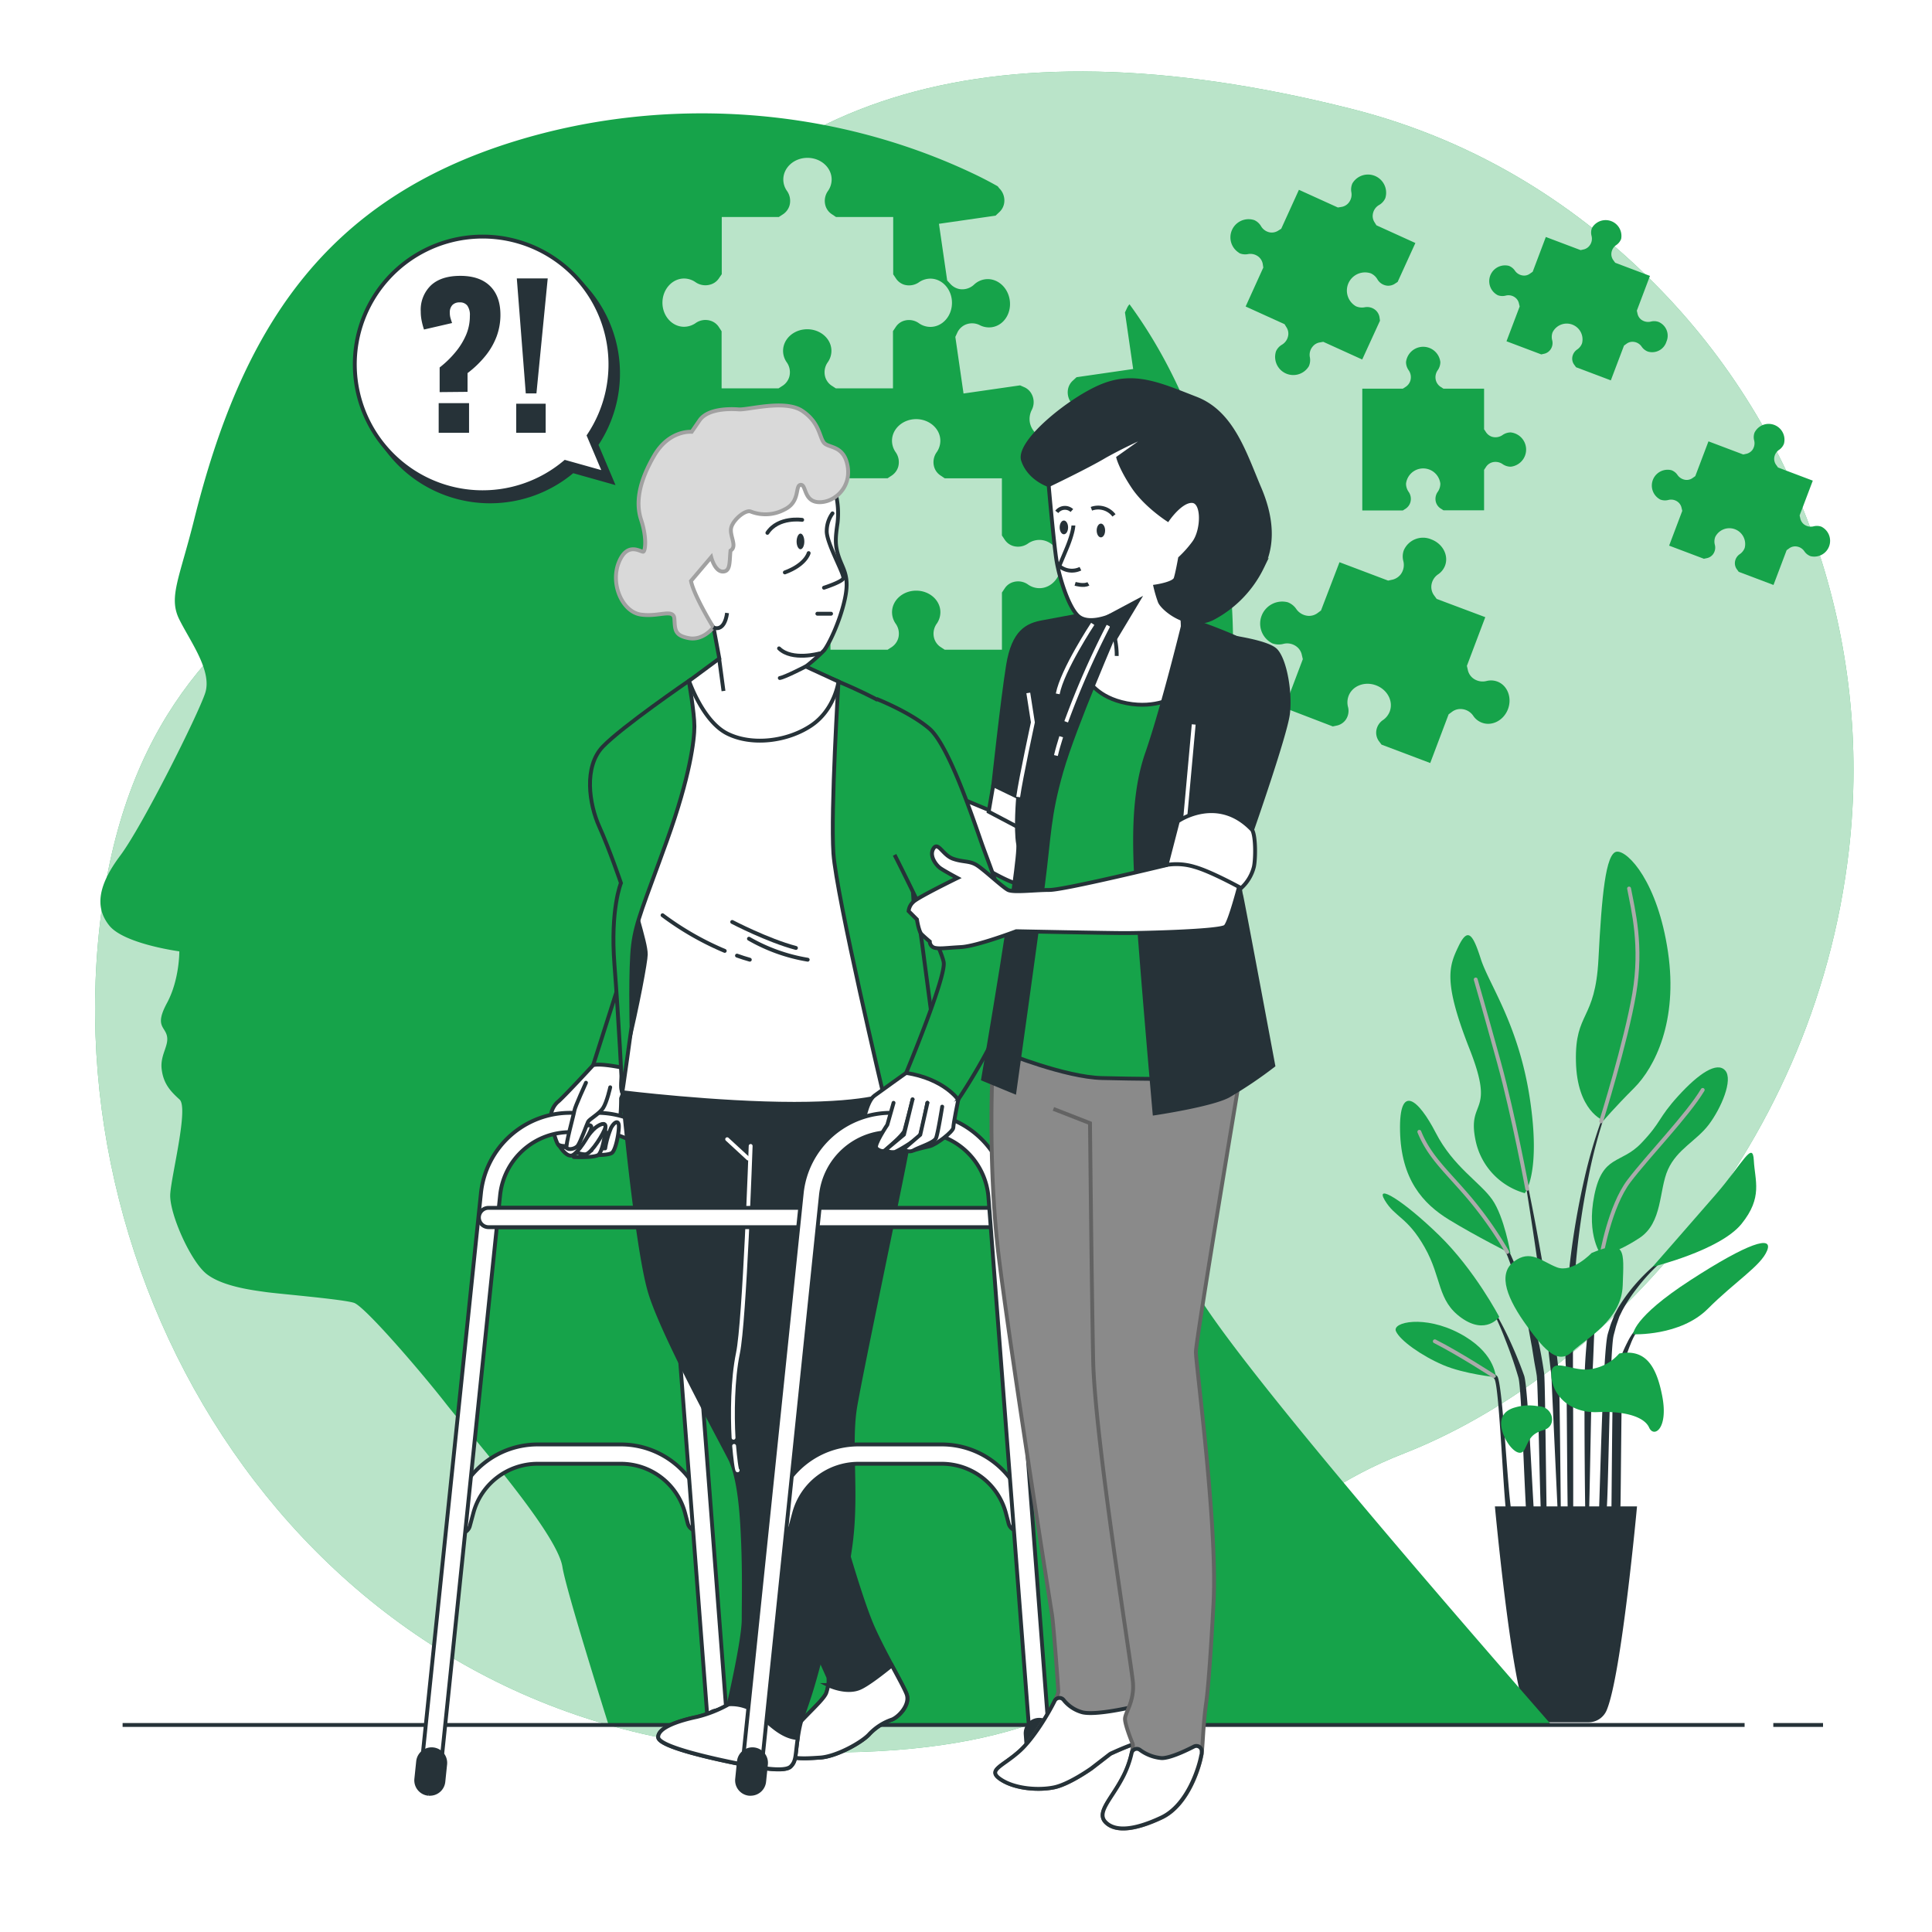 <svg class="animated" id="freepik_stories-alzheimer" xmlns="http://www.w3.org/2000/svg" viewBox="0 0 500 500" version="1.1" xmlns:xlink="http://www.w3.org/1999/xlink" xmlns:svgjs="http://svgjs.com/svgjs"><style>svg#freepik_stories-alzheimer:not(.animated) .animable {opacity: 0;}svg#freepik_stories-alzheimer.animated #freepik--background-simple--inject-2 {animation: 1.6s 1 forwards cubic-bezier(.36,-0.01,.5,1.38) lightSpeedRight;animation-delay: 0s;}svg#freepik_stories-alzheimer.animated #freepik--Plant--inject-2 {animation: 1s 1 forwards cubic-bezier(.36,-0.01,.5,1.38) slideRight;animation-delay: 0s;}svg#freepik_stories-alzheimer.animated #freepik--puzzle-pieces--inject-2 {animation: 3s Infinite  linear floating;animation-delay: 0s;}svg#freepik_stories-alzheimer.animated #freepik--Head--inject-2 {animation: 1.6s 1 forwards cubic-bezier(.36,-0.01,.5,1.38) lightSpeedLeft;animation-delay: 0s;}svg#freepik_stories-alzheimer.animated #freepik--Characters--inject-2 {animation: 2.2s 1 forwards cubic-bezier(.36,-0.01,.5,1.38) slideUp;animation-delay: 0s;}svg#freepik_stories-alzheimer.animated #freepik--speech-bubble--inject-2 {animation: 1.5s Infinite  linear floating;animation-delay: 1s;}            @keyframes lightSpeedRight {              from {                transform: translate3d(50%, 0, 0) skewX(-20deg);                opacity: 0;              }              60% {                transform: skewX(10deg);                opacity: 1;              }              80% {                transform: skewX(-2deg);              }              to {                opacity: 1;                transform: translate3d(0, 0, 0);              }            }                    @keyframes slideRight {                0% {                    opacity: 0;                    transform: translateX(30px);                }                100% {                    opacity: 1;                    transform: translateX(0);                }            }                    @keyframes floating {                0% {                    opacity: 1;                    transform: translateY(0px);                }                50% {                    transform: translateY(-10px);                }                100% {                    opacity: 1;                    transform: translateY(0px);                }            }                    @keyframes lightSpeedLeft {              from {                transform: translate3d(-50%, 0, 0) skewX(20deg);                opacity: 0;              }              60% {                transform: skewX(-10deg);                opacity: 1;              }              80% {                transform: skewX(2deg);              }              to {                opacity: 1;                transform: translate3d(0, 0, 0);              }            }                    @keyframes slideUp {                0% {                    opacity: 0;                    transform: translateY(30px);                }                100% {                    opacity: 1;                    transform: inherit;                }            }        </style><g id="freepik--background-simple--inject-2" class="animable" style="transform-origin: 252.145px 236.023px;"><path d="M478.52,219.77c6.13-53.85-12.08-107.93-50.3-146.35-18.8-18.9-44.5-36.7-78.65-45.3C253.79,4,191.72,26.09,160.69,84.78S40.61,133.35,26.44,234.54,81.09,447,197.79,453.1s101.68-52,165.51-76.94C412.13,357.1,469.38,300.14,478.52,219.77Z" style="fill: #16A34A; transform-origin: 252.145px 236.023px;" id="elxatadeovxkh" class="animable"></path><g id="elns95fljbw"><path d="M478.52,219.77c6.13-53.85-12.08-107.93-50.3-146.35-18.8-18.9-44.5-36.7-78.65-45.3C253.79,4,191.72,26.09,160.69,84.78S40.61,133.35,26.44,234.54,81.09,447,197.79,453.1s101.68-52,165.51-76.94C412.13,357.1,469.38,300.14,478.52,219.77Z" style="fill: rgb(255, 255, 255); opacity: 0.7; transform-origin: 252.145px 236.023px;" class="animable" id="el7ykiqrz787h"></path></g></g><g id="freepik--Plant--inject-2" class="animable" style="transform-origin: 407.702px 333.067px;"><path d="M416.93,284h0a.09.09,0,0,0-.05-.12.1.1,0,0,0-.13.05A129.3,129.3,0,0,0,410,305.2a201.71,201.71,0,0,0-3.76,22.11l-.53,5.59c-.08.93-.18,1.86-.25,2.8l-.15,2.8c-.08,1.87-.2,3.74-.25,5.61l.05,5.62.06,2.81c.05.93.11,1.86.18,2.8.14,1.86.25,34.83.42,36.69.36,3.72.92,7.43,1.5,11.11a.1.1,0,0,0,.09.09.1.1,0,0,0,.1-.1h0c0-1.87-.09-3.73-.13-5.59s-.21-3.72-.19-5.58,0-34.81-.06-36.67l0-2.78,0-2.79,0-5.56.15-5.56.06-2.79c0-.92.11-1.85.16-2.78l.34-5.55a197.86,197.86,0,0,1,3.15-22.06A129.89,129.89,0,0,1,416.93,284Z" style="fill: rgb(38, 50, 56); transform-origin: 410.999px 343.551px;" id="el0v4rk5t62gq" class="animable"></path><path d="M417.73,313.06a.11.11,0,0,0-.06-.13.11.11,0,0,0-.13.07,132.08,132.08,0,0,0-4,14.13,134.23,134.23,0,0,0-2.34,14.52c-.49,4.87-1,9.75-1.1,14.64s0,40.89.52,45.78a.09.09,0,0,0,.08.09.09.09,0,0,0,.11-.09c.57-4.87.91-40.83,1.25-45.69s.39-9.73.71-14.6a146.44,146.44,0,0,1,4.92-28.72Z" style="fill: rgb(38, 50, 56); transform-origin: 413.9px 357.545px;" id="elx1glq24fwlj" class="animable"></path><path d="M433.86,323.29a.11.11,0,0,0-.14,0,49.31,49.31,0,0,0-10.78,9.41,42.91,42.91,0,0,0-4.22,5.86l-.87,1.64-.67,1.7a15.23,15.23,0,0,0-.6,1.72c-.17.58-.37,1.16-.52,1.74-1.21,4.68-2,40.54-2.23,45.33a81.7,81.7,0,0,0,.53,14.33.11.11,0,0,0,.09.08.09.09,0,0,0,.11-.09l1.23-14.19c.49-4.69.79-40.5,1.79-45.08.13-.57.3-1.13.44-1.69a15.51,15.51,0,0,1,.5-1.68l.57-1.64.75-1.54a41.53,41.53,0,0,1,3.86-5.87,48.58,48.58,0,0,1,10.13-9.86h0A.1.1,0,0,0,433.86,323.29Z" style="fill: rgb(38, 50, 56); transform-origin: 423.81px 364.184px;" id="el3oca1fe3uyc" class="animable"></path><path d="M426.05,341.52a15.6,15.6,0,0,0-4.9,5.9,34.66,34.66,0,0,0-2.75,7.22c-.19.62-.35,1.25-.48,1.87l-.45,1.89c-.22,1.27-.4,33.64-.47,34.93s-.06,2.57,0,3.85a33.08,33.08,0,0,0,.51,3.84.1.1,0,0,0,.08.07.09.09,0,0,0,.11-.07,33.74,33.74,0,0,0,.68-3.78c.2-1.24.4-2.49.55-3.73s.34-2.47.44-3.71.26-33.59.53-34.8a33.63,33.63,0,0,1,2.1-7.16,15.86,15.86,0,0,1,4.12-6.15h0a.12.12,0,0,0,0-.13A.1.1,0,0,0,426.05,341.52Z" style="fill: rgb(38, 50, 56); transform-origin: 421.545px 371.306px;" id="el7d4qwk19a1a" class="animable"></path><path d="M403.43,355.73c-.53-6.3-1.57-12.53-2.55-18.76s-2.07-12.45-3.21-18.65-2.42-12.38-3.75-18.54a.12.12,0,0,0-.12-.08.1.1,0,0,0-.08.11c1.08,6.21,2.06,12.44,3,18.67s1.83,12.46,2.62,18.71,1.37,12.51,2.15,18.75l2.31,49.84a.09.09,0,0,0,.09.09.1.1,0,0,0,.1-.09c.07-1.58.08-3.16.12-4.75s-.07-3.16-.1-4.74C403.93,393.13,403.67,358.88,403.43,355.73Z" style="fill: rgb(38, 50, 56); transform-origin: 398.919px 352.785px;" id="el19twmfabs53" class="animable"></path><path d="M399.65,355.64c-.34-2.49-.79-5-1.27-7.45l-.88-3.67c-.29-1.23-.57-2.46-.93-3.67a103.38,103.38,0,0,0-4.81-14.32L391,324.8l-.84-1.7c-.53-1.14-1.17-2.23-1.79-3.33a27.75,27.75,0,0,0-4.54-6,.1.1,0,0,0-.14.14h0a27.85,27.85,0,0,1,4.16,6.17c.55,1.12,1.12,2.22,1.59,3.38l.74,1.71.66,1.75a104.17,104.17,0,0,1,4.2,14.33c.57,2.42.95,4.89,1.42,7.33l.59,3.69c.21,1.23.47,2.45.65,3.68.39,2.47.84,36,1.27,38.48s.84,4.94,1.36,7.41a.11.11,0,0,0,.09.08.09.09,0,0,0,.1-.1c0-2.52,0-5-.17-7.55S399.91,358.15,399.65,355.64Z" style="fill: rgb(38, 50, 56); transform-origin: 392.095px 357.835px;" id="elv8udsl20whh" class="animable"></path><path d="M394.44,356c-1.17-3.3-2.52-6.54-4-9.71a87.74,87.74,0,0,0-5-9.19.11.11,0,0,0-.14,0,.11.11,0,0,0,0,.14,86.71,86.71,0,0,1,4.28,9.48c1.28,3.22,2.43,6.49,3.39,9.81s1.7,37.8,2.58,41.13,1.68,6.69,2.7,10.06a.11.11,0,0,0,.09.08.12.12,0,0,0,.11-.1,51.12,51.12,0,0,0-1-10.48C396.82,393.68,395.6,359.26,394.44,356Z" style="fill: rgb(38, 50, 56); transform-origin: 391.863px 372.437px;" id="els1dk8wnsvah" class="animable"></path><path d="M394.22,398.07a22.38,22.38,0,0,0-2.77-5.82c-1.14-1.82-2.45-34.65-4-36.11a19.16,19.16,0,0,0-2.57-1.93,10.47,10.47,0,0,0-2.91-1.32.11.11,0,0,0-.12.05.1.1,0,0,0,.05.13h0a14.48,14.48,0,0,1,4.82,3.75c1.37,1.52,2.46,34.37,3.37,36.19s1.45,3.81,2.28,5.67c.37,1,.73,1.92,1.16,2.87a21.68,21.68,0,0,0,1.26,2.91h0a.11.11,0,0,0,.09,0,.09.09,0,0,0,.1-.09,21.63,21.63,0,0,0-.12-3.22A30.79,30.79,0,0,0,394.22,398.07Z" style="fill: rgb(38, 50, 56); transform-origin: 388.419px 378.678px;" id="el64r8ixhheyl" class="animable"></path><path d="M394.61,308.79a17.92,17.92,0,0,1-12.7-13.49c-2.38-11.12,5.29-6.35-1.59-23.82S375,250.05,377.41,245s3.71-3.44,5.82,3.17,9.8,16.94,12.71,36.26S394.61,308.79,394.61,308.79Z" style="fill: #16A34A; transform-origin: 386.161px 275.41px;" id="el72v4x0qq7w" class="animable"></path><path d="M415,290s-6.88-2.38-7.15-15.34,5-10.32,5.83-26.47,1.85-27.52,4.76-27.78,10.58,7.94,13.23,25.93-3.44,29.9-8.73,35.2S415,290,415,290Z" style="fill: #16A34A; transform-origin: 420.075px 255.202px;" id="el7o2p6lww2ga" class="animable"></path><path d="M390.91,324.4s-1.59-9.52-4.76-14-10.06-8.47-14.56-17.2-9.52-13-9.26-.53,5.82,18.79,12.7,23S390.91,324.4,390.91,324.4Z" style="fill: #16A34A; transform-origin: 376.615px 304.643px;" id="el1bti3yd3xje" class="animable"></path><path d="M388,340.81s-6.35-12.17-15.61-21.17-16.68-13.49-14-9,5.82,4.24,10.32,12.18,3.18,13.76,9.53,18.26S388,340.81,388,340.81Z" style="fill: #16A34A; transform-origin: 372.918px 325.946px;" id="elvvt3k1nv7l" class="animable"></path><path d="M387.2,356.42c-.26-.79-.53-6.61-9.52-11.37s-17.47-2.92-16.41-.53,6.62,6.35,12.17,8.73S387.2,356.42,387.2,356.42Z" style="fill: #16A34A; transform-origin: 374.19px 349.251px;" id="elo8prj1ym25" class="animable"></path><path d="M414.46,324.93s-4-5-1.85-15.61,6.88-7.94,12.17-13.49,4.23-6.35,9.53-12.18,10.05-9,12.17-6.61-1.06,9.79-4.24,14-8.2,6.35-10.58,11.65-1.32,13.76-7.41,17.73S414.46,324.93,414.46,324.93Z" style="fill: #16A34A; transform-origin: 429.571px 300.584px;" id="el6pwggxgu5fl" class="animable"></path><path d="M427.69,327.85s9.53-10.85,16.41-18.79,9.52-14,9.79-8.74,2.38,9.53-3.18,16.41S427.69,327.85,427.69,327.85Z" style="fill: #16A34A; transform-origin: 441.098px 313.098px;" id="el9e2p4htaa0s" class="animable"></path><path d="M422.66,345.31s-.26-4.23,14.82-14,21.44-11.64,19.85-7.67-8.21,7.94-15.35,15.08S422.66,345.31,422.66,345.31Z" style="fill: #16A34A; transform-origin: 440.114px 333.505px;" id="elyyexrzyt24" class="animable"></path><path d="M395.24,307.66s-3.54-19-7.24-32.47-6.09-21.7-6.09-21.7" style="fill: none; stroke: rgb(171, 171, 171); stroke-linecap: round; stroke-linejoin: round; transform-origin: 388.575px 280.575px;" id="eltazoskqgu6d" class="animable"></path><path d="M414.38,290.2s6.43-20.57,8.55-33-.27-21.7-1.33-27.25" style="fill: none; stroke: rgb(171, 171, 171); stroke-linecap: round; stroke-linejoin: round; transform-origin: 419.079px 260.075px;" id="el0ghfxhbl3rv" class="animable"></path><path d="M390.07,324a99,99,0,0,0-9.75-13.89c-5.82-6.88-10.32-10.59-13-17.2" style="fill: none; stroke: rgb(171, 171, 171); stroke-linecap: round; stroke-linejoin: round; transform-origin: 378.695px 308.455px;" id="elc750emzbsvh" class="animable"></path><path d="M414.46,324.93s2.12-12.7,7.14-19.31,15.09-16.94,19.06-23.55" style="fill: none; stroke: rgb(171, 171, 171); stroke-linecap: round; stroke-linejoin: round; transform-origin: 427.56px 303.5px;" id="el4kc0awimdlj" class="animable"></path><path d="M386.58,356.13s-8.9-5.79-15.25-9" style="fill: none; stroke: rgb(171, 171, 171); stroke-linecap: round; stroke-linejoin: round; transform-origin: 378.955px 351.63px;" id="el42lqdll9364" class="animable"></path><path d="M411.1,445.73H399.45a5.11,5.11,0,0,1-4.72-3.14c-3.81-9.12-7.85-52.74-7.85-52.74h36.78s-4,43.62-7.85,52.74A5.1,5.1,0,0,1,411.1,445.73Z" style="fill: rgb(38, 50, 56); transform-origin: 405.27px 417.79px;" id="elpb2vv3gtamf" class="animable"></path><path d="M411.92,324.26s-5,5.27-9,3.72-6.85-4.76-11.17-1.45-1.53,9.82,3.42,16.64,8.2,10,11.85,6.54,12.64-8.09,12.94-17.08S420.9,320.55,411.92,324.26Z" style="fill: #16A34A; transform-origin: 404.858px 336.922px;" id="elhfd90ag8j7" class="animable"></path><path d="M419.05,350.29a12,12,0,0,1-7.13,4c-4.89,1-10.67-3.59-10.45,1.62s4.87,9.85,12,9.54,12.08,1.24,13.32,4,5,.31,3.41-8.06S425.55,349.06,419.05,350.29Z" style="fill: #16A34A; transform-origin: 416.025px 360.302px;" id="elptxdstz1wza" class="animable"></path><path d="M398,363.93a12.69,12.69,0,0,0-5.89.31c-3.4.93-4.33,3.41-3.09,6.82s4.33,6.51,5.57,4,1.55-4,5-5S402,363.93,398,363.93Z" style="fill: #16A34A; transform-origin: 395.085px 369.847px;" id="elik982d220t" class="animable"></path></g><g id="freepik--puzzle-pieces--inject-2" class="animable" style="transform-origin: 396.03px 121.32px;"><path d="M358,186.29a4,4,0,0,0-1.84,3.1,3.76,3.76,0,0,0,.63,2.32l.75,1,12.6,4.76,4.76-12.6,1-.74a3.62,3.62,0,0,1,2.31-.63,4,4,0,0,1,3.11,1.82,4.62,4.62,0,0,0,2.18,1.7c2.62,1,5.65-.57,6.76-3.5s-.12-6.14-2.74-7.13a4.74,4.74,0,0,0-2.76-.16,4.12,4.12,0,0,1-3.52-.68,3.71,3.71,0,0,1-1.33-2l-.28-1.23,4.76-12.6L371.81,155l-.73-1a3.7,3.7,0,0,1-.65-2.32,4,4,0,0,1,1.84-3.1,4.78,4.78,0,0,0,1.7-2.18c1-2.64-.58-5.68-3.52-6.79a5.43,5.43,0,0,0-7.13,2.76,4.63,4.63,0,0,0-.16,2.75,4.08,4.08,0,0,1-.67,3.54,3.92,3.92,0,0,1-2,1.33l-1.24.27-12.59-4.76L341.87,158l-1,.74a3.68,3.68,0,0,1-2.34.64,4.13,4.13,0,0,1-3.09-1.82,4.7,4.7,0,0,0-2.16-1.69,5.71,5.71,0,0,0-4,10.63,4.73,4.73,0,0,0,2.76.16,4,4,0,0,1,3.53.69,3.62,3.62,0,0,1,1.31,2l.29,1.24-4.76,12.6L344.93,188l1.25-.27a3.84,3.84,0,0,0,2-1.33,4,4,0,0,0,.66-3.53,4.75,4.75,0,0,1,.17-2.76c1-2.63,4.18-3.85,7.12-2.74s4.52,4.13,3.53,6.77A4.78,4.78,0,0,1,358,186.29Z" style="fill: #16A34A; transform-origin: 358.398px 168.313px;" id="elvk9fveenfo" class="animable"></path><path d="M431.27,88.42a3.86,3.86,0,0,0-2-5.09,3.32,3.32,0,0,0-2-.11,3,3,0,0,1-2.51-.49,2.65,2.65,0,0,1-.95-1.45l-.2-.88,3.4-9-9-3.4-.53-.73a2.65,2.65,0,0,1-.46-1.66,2.89,2.89,0,0,1,1.31-2.22,3.41,3.41,0,0,0,1.22-1.55A4.09,4.09,0,0,0,412,59a3.3,3.3,0,0,0-.12,2,2.91,2.91,0,0,1-.48,2.53,2.67,2.67,0,0,1-1.45,1l-.89.2-9-3.4-3.4,9-.75.52a2.49,2.49,0,0,1-1.67.46,2.92,2.92,0,0,1-2.21-1.3,3.36,3.36,0,0,0-1.54-1.21,4.09,4.09,0,0,0-2.87,7.6,3.4,3.4,0,0,0,2,.12,2.84,2.84,0,0,1,2.52.49,2.6,2.6,0,0,1,.94,1.43l.21.88-3.41,9,9,3.4.89-.2a2.74,2.74,0,0,0,1.45-1,2.89,2.89,0,0,0,.47-2.52,3.41,3.41,0,0,1,.12-2,4.09,4.09,0,0,1,7.61,2.88,3.34,3.34,0,0,1-1.22,1.55,2.92,2.92,0,0,0-1.31,2.22,2.66,2.66,0,0,0,.45,1.65l.54.74,9,3.4,3.41-9,.73-.53a2.58,2.58,0,0,1,1.65-.45,2.88,2.88,0,0,1,2.22,1.3,3.44,3.44,0,0,0,1.56,1.22A3.86,3.86,0,0,0,431.27,88.42Z" style="fill: #16A34A; transform-origin: 408.503px 77.703px;" id="elltkr3k7vjn" class="animable"></path><path d="M320.68,65.49a3.8,3.8,0,0,0,2.24.28,3.39,3.39,0,0,1,2.87.74,3.18,3.18,0,0,1,1,1.74l.15,1-4.57,10.07,10.07,4.58.55.89a3,3,0,0,1,.4,2,3.4,3.4,0,0,1-1.66,2.44,3.77,3.77,0,0,0-1.5,1.68,4.7,4.7,0,0,0,8.5,3.87A3.92,3.92,0,0,0,339,92.5a3.3,3.3,0,0,1,.76-2.86,2.94,2.94,0,0,1,1.7-1l1-.18,10.08,4.58L357.14,83,357,82a3.2,3.2,0,0,0-1-1.73,3.35,3.35,0,0,0-2.86-.74,3.81,3.81,0,0,1-2.25-.28,4.7,4.7,0,0,1,3.87-8.51,3.76,3.76,0,0,1,1.69,1.51,3.33,3.33,0,0,0,2.45,1.67,3.11,3.11,0,0,0,1.93-.39l.88-.57,4.59-10.07-10.08-4.58-.55-.88a2.93,2.93,0,0,1-.39-1.93A3.3,3.3,0,0,1,357,53a3.85,3.85,0,0,0,1.51-1.7,4.7,4.7,0,0,0-8.5-3.86,3.9,3.9,0,0,0-.29,2.25,3.36,3.36,0,0,1-.74,2.85,3,3,0,0,1-1.74,1l-1,.16-10.08-4.58-4.58,10.08-.88.55a3.08,3.08,0,0,1-1.94.41,3.34,3.34,0,0,1-2.44-1.68,3.85,3.85,0,0,0-1.7-1.51,4.7,4.7,0,0,0-3.87,8.51Z" style="fill: #16A34A; transform-origin: 342.366px 71.116px;" id="elroqiphnmb" class="animable"></path><path d="M363.88,93.7a3.64,3.64,0,0,0,.64,2.06,3.15,3.15,0,0,1,.48,2.75,3,3,0,0,1-1.11,1.54l-.84.54H352.56v31.52h10.49l.84-.54A3,3,0,0,0,365,130a3.18,3.18,0,0,0-.48-2.76,3.66,3.66,0,0,1-.64-2.06,4.47,4.47,0,0,1,8.88,0,3.72,3.72,0,0,1-.64,2.06,3.14,3.14,0,0,0-.49,2.77,3,3,0,0,0,1.1,1.52l.84.54h10.51V121.6l.54-.82a2.88,2.88,0,0,1,1.53-1.12,3.24,3.24,0,0,1,2.76.48,3.72,3.72,0,0,0,2.06.64,4.46,4.46,0,0,0,0-8.87,3.69,3.69,0,0,0-2.06.64,3.21,3.21,0,0,1-2.77.49,3,3,0,0,1-1.52-1.12l-.54-.82V100.59H373.57l-.84-.54a3,3,0,0,1-1.1-1.52,3.14,3.14,0,0,1,.49-2.77,3.72,3.72,0,0,0,.64-2.06,4.47,4.47,0,0,0-8.88,0Z" style="fill: #16A34A; transform-origin: 373.759px 110.929px;" id="el66uy1toktl2" class="animable"></path><path d="M471.41,136.32a3.41,3.41,0,0,0-2-.12,2.93,2.93,0,0,1-2.52-.48,2.68,2.68,0,0,1-.95-1.45l-.2-.88,3.41-9-9-3.4-.52-.73a2.68,2.68,0,0,1-.47-1.66,2.87,2.87,0,0,1,1.32-2.22,3.3,3.3,0,0,0,1.21-1.56,4.09,4.09,0,0,0-7.61-2.87,3.3,3.3,0,0,0-.11,2,3,3,0,0,1-.48,2.53,2.8,2.8,0,0,1-1.45.95l-.89.19-9-3.4-3.41,9-.74.52a2.6,2.6,0,0,1-1.67.46,3,3,0,0,1-2.21-1.3,3.28,3.28,0,0,0-1.55-1.21,4.09,4.09,0,0,0-2.87,7.6,3.49,3.49,0,0,0,2,.12,2.86,2.86,0,0,1,2.53.49,2.58,2.58,0,0,1,.93,1.43l.21.88-3.4,9,9,3.4.89-.19a2.72,2.72,0,0,0,1.45-.95,2.9,2.9,0,0,0,.48-2.52,3.33,3.33,0,0,1,.12-2,4.09,4.09,0,0,1,7.61,2.87,3.39,3.39,0,0,1-1.22,1.56,2.86,2.86,0,0,0-1.31,2.22,2.68,2.68,0,0,0,.45,1.65l.54.74,9,3.4,3.4-9,.73-.53a2.6,2.6,0,0,1,1.66-.45,2.89,2.89,0,0,1,2.22,1.3,3.34,3.34,0,0,0,1.56,1.22,4.09,4.09,0,0,0,2.87-7.6Z" style="fill: #16A34A; transform-origin: 450.56px 130.547px;" id="el7i0rvd7d6lh" class="animable"></path></g><g id="freepik--Head--inject-2" class="animable" style="transform-origin: 213.738px 237.862px;"><path d="M278.45,276.46c-.35-2.78,5.65-10.92,10.87-17.38,38.23-47.44,40.15-129.56,3-180.33a3.5,3.5,0,0,0-.59.85l-.59,1.26,2.12,14.64-14.65,2.12-1,.92a4,4,0,0,0-1.24,2.36,4.48,4.48,0,0,0,1.21,3.74,5.17,5.17,0,0,1,1.31,2.74c.44,3.05-2,5.93-5.39,6.43s-6.53-1.6-7-4.64a5.17,5.17,0,0,1,.48-3,4.42,4.42,0,0,0,.1-4,4,4,0,0,0-1.83-1.89L264,99.73l-14.64,2.11-2.12-14.65.59-1.27a4.24,4.24,0,0,1,1.9-1.84,4.4,4.4,0,0,1,3.95.13,5.22,5.22,0,0,0,3,.47c3.07-.44,5.13-3.57,4.64-7s-3.36-5.84-6.42-5.39a5.16,5.16,0,0,0-2.74,1.3,4.47,4.47,0,0,1-3.75,1.24,4.31,4.31,0,0,1-2.36-1.25l-.92-1L243,57.92l14.65-2.11,1-.94a4,4,0,0,0,1.23-2.32,4.41,4.41,0,0,0-1.22-3.77,6,6,0,0,1-.44-.56q-3-1.71-6.21-3.23c-36.62-17.42-79.89-20.38-118.62-8.49-49.93,15.33-71,49.27-83.17,98.07-3.81,15.26-6.67,20-3.81,25.75s8.58,13.36,6.68,19.08-16.22,34.35-21.95,42-6.68,13.36-2.86,18.13,18.13,6.68,18.13,6.68.07,7.32-3.19,13.36-.51,6.05,0,8.6-1.84,4.88-1.37,8.6,2.26,5.64,4.63,7.79S44.37,304.07,44.06,309s5.26,17.49,9.45,20.74,12.08,4.19,15.34,4.65,20,1.86,22.78,2.79,17.2,17.67,23.71,26,28.82,33.47,30.21,42.31c.71,4.51,6.48,23.46,11.94,40.9h244c-31.27-35.81-81.47-94-92.07-112.21C294.25,308.07,279.06,281.32,278.45,276.46ZM186,84.58A3.94,3.94,0,0,0,183.85,83a4.39,4.39,0,0,0-3.9.67,5.34,5.34,0,0,1-2.91.9c-3.09,0-5.6-2.79-5.6-6.23s2.51-6.26,5.6-6.26a5.23,5.23,0,0,1,2.89.9,4.49,4.49,0,0,0,3.88.67A3.92,3.92,0,0,0,186,72.11l.79-1.15V56.16h14.77l1.18-.77a4.17,4.17,0,0,0,1.57-2.15,4.48,4.48,0,0,0-.69-3.9,5.09,5.09,0,0,1-.9-2.88c0-3.1,2.8-5.61,6.25-5.61s6.26,2.51,6.26,5.61a5.21,5.21,0,0,1-.91,2.9,4.44,4.44,0,0,0-.68,3.9,4,4,0,0,0,1.57,2.13l1.15.77h14.8V71l.77,1.15A4,4,0,0,0,234,73.68a4.49,4.49,0,0,0,3.88-.67,5.23,5.23,0,0,1,2.9-.9c3.08,0,5.59,2.79,5.59,6.26s-2.51,6.23-5.59,6.23a5.18,5.18,0,0,1-2.9-.9A4.41,4.41,0,0,0,234,83a3.91,3.91,0,0,0-2.13,1.55l-.77,1.15v14.8h-14.8l-1.17-.76a4.14,4.14,0,0,1-1.55-2.14,4.45,4.45,0,0,1,.68-3.9,5.16,5.16,0,0,0,.91-2.9c0-3.1-2.81-5.59-6.26-5.59s-6.25,2.49-6.25,5.59a5.16,5.16,0,0,0,.9,2.9,4.44,4.44,0,0,1,.69,3.88,4.2,4.2,0,0,1-1.57,2.16l-1.18.76H186.75V85.73Zm83,67.64a5.16,5.16,0,0,1-2.9-.91,4.43,4.43,0,0,0-3.9-.66,3.91,3.91,0,0,0-2.13,1.55l-.77,1.15v14.8h-14.8l-1.17-.76a4.14,4.14,0,0,1-1.55-2.14,4.43,4.43,0,0,1,.69-3.9,5.23,5.23,0,0,0,.9-2.9c0-3.1-2.81-5.59-6.26-5.59s-6.25,2.49-6.25,5.59a5.23,5.23,0,0,0,.9,2.9,4.44,4.44,0,0,1,.69,3.88,4.2,4.2,0,0,1-1.57,2.16l-1.17.76H214.92v-14.8l-.79-1.15a3.94,3.94,0,0,0-2.11-1.55,4.41,4.41,0,0,0-3.9.66,5.26,5.26,0,0,1-2.9.91c-3.1,0-5.61-2.79-5.61-6.24s2.51-6.25,5.61-6.25a5.14,5.14,0,0,1,2.88.9,4.49,4.49,0,0,0,3.88.67,4,4,0,0,0,2.15-1.57l.79-1.16V123.78H229.7l1.17-.77a4.17,4.17,0,0,0,1.57-2.15,4.48,4.48,0,0,0-.69-3.9,5.18,5.18,0,0,1-.9-2.89c0-3.09,2.81-5.6,6.25-5.6s6.26,2.51,6.26,5.6a5.23,5.23,0,0,1-.9,2.9,4.44,4.44,0,0,0-.69,3.91,4,4,0,0,0,1.57,2.13l1.15.77h14.8v14.79l.77,1.16a4,4,0,0,0,2.15,1.57,4.48,4.48,0,0,0,3.88-.67,5.2,5.2,0,0,1,2.9-.9c3.08,0,5.59,2.78,5.59,6.25S272.07,152.22,269,152.22Z" style="fill: #16A34A; transform-origin: 213.738px 237.862px;" id="elmqetn1q87u" class="animable"></path></g><g id="freepik--Floor--inject-2" class="animable" style="transform-origin: 251.765px 446.42px;"><line x1="458.93" y1="446.42" x2="471.8" y2="446.42" style="fill: none; stroke: rgb(38, 50, 56); stroke-miterlimit: 10; transform-origin: 465.365px 446.42px;" id="elsqq5rb446zn" class="animable"></line><line x1="31.73" y1="446.42" x2="451.5" y2="446.42" style="fill: none; stroke: rgb(38, 50, 56); stroke-miterlimit: 10; transform-origin: 241.615px 446.42px;" id="el678p64ew5gq" class="animable"></line></g><g id="freepik--Characters--inject-2" class="animable" style="transform-origin: 220.607px 285.808px;"><path d="M257.54,210.31s-24.78-10.25-26.93-11.44-4.29-5.72-5.24-6.67-2.62-.48-6.43-1.19-6.2-3.58-6.67-1.43.95,2.85,2.14,3.33,3.57,1.67,3.57,1.67l.24,1.67a90.88,90.88,0,0,1-10.72,1.43c-3.1,0-5.24,1.19-4.77,2.62s2.86.71,2.86.71l5.72-.24s-9.05,2.39-9.29,3.58,1.43,2.14,2.14,1.91,4.53-1.43,4.53-1.43l2.38-.48s-4.52,2.62-4.28,4.29,2.85.47,2.85.47l2.63-2.62,3.81-.71L212,209.83s.47,1.43,1.67,1.19,2.86-2.38,2.86-2.38l3.09-.72a9.19,9.19,0,0,0,2.62,0c.72-.24,4.53-1.43,4.53-1.43s23.11,16.68,26,17.4,10.25,6.43,14.3,5,0-12.39,0-13.58S257.54,210.31,257.54,210.31Z" style="fill: rgb(255, 255, 255); stroke: rgb(38, 50, 56); stroke-miterlimit: 10; transform-origin: 235.433px 208.957px;" id="elfr8kgl5oh3b" class="animable"></path><path d="M218.38,398.45s4.53,16,7.46,22.62,7.69,14.57,8.78,17.3-1.86,5.85-3.73,6.65a14.43,14.43,0,0,0-5.85,3.73c-1.86,2.13-8.52,5.85-12.78,6.12s-10.91.8-9.31-3.46,10.11-10.91,10.91-13.31a9,9,0,0,0,.53-4l-6.65-14.9Z" style="fill: rgb(38, 50, 56); stroke: rgb(38, 50, 56); stroke-miterlimit: 10; transform-origin: 218.781px 426.749px;" id="elx1avs2qer1o" class="animable"></path><path d="M230.81,431c-2.61,2.12-6.15,4.85-8.17,5.78-3.46,1.6-8-.53-8-.53l-.32-.16a10.9,10.9,0,0,1-.48,2c-.8,2.4-9.31,9-10.91,13.31s5.06,3.73,9.31,3.46,10.92-4,12.78-6.12a14.43,14.43,0,0,1,5.85-3.73c1.87-.8,4.79-4,3.73-6.65C234.06,437,232.55,434.23,230.81,431Z" style="fill: rgb(255, 255, 255); stroke: rgb(38, 50, 56); stroke-miterlimit: 10; transform-origin: 218.756px 443.023px;" id="elabpbalgk3jm" class="animable"></path><path d="M160.57,253.47l-7.07,22.2s8.24,1.18,10.77,3.87c0,0,4.37-13.62,5.21-18.67S165.28,249.77,160.57,253.47Z" style="fill: #16A34A; stroke: rgb(38, 50, 56); stroke-miterlimit: 10; transform-origin: 161.536px 265.934px;" id="elxy97o5kunq" class="animable"></path><path d="M153.5,275.67s-8.07,8.75-9.25,9.59a5.72,5.72,0,0,0-1.68,4.88c.34,1.51,1.35,6.05,2.19,6.39s12.44-.84,13.45-1.69,2.19-4.87,2.36-6.39.17-4.2.17-4.2l2.85-7.4S155.86,275,153.5,275.67Z" style="fill: rgb(255, 255, 255); stroke: rgb(38, 50, 56); stroke-miterlimit: 10; transform-origin: 153.053px 286.057px;" id="elyvpkr9xh8ip" class="animable"></path><path d="M174.87,317.59H126.44a2.5,2.5,0,0,1,0-5h48.43a2.5,2.5,0,0,1,0,5Z" style="fill: rgb(255, 255, 255); stroke: rgb(38, 50, 56); stroke-miterlimit: 10; transform-origin: 150.655px 315.09px;" id="el5uccafjv5py" class="animable"></path><path d="M119.18,396.81a2.43,2.43,0,0,1-.65-.09,2.5,2.5,0,0,1-1.77-3.06l.92-3.42a22.24,22.24,0,0,1,21.43-16.42h21.58a22.19,22.19,0,0,1,21.47,16.6l.67,2.57a2.5,2.5,0,1,1-4.84,1.25l-.67-2.56a17.19,17.19,0,0,0-16.63-12.86H139.11a17.22,17.22,0,0,0-16.6,12.72l-.92,3.42A2.51,2.51,0,0,1,119.18,396.81Z" style="fill: rgb(255, 255, 255); stroke: rgb(38, 50, 56); stroke-miterlimit: 10; transform-origin: 149.8px 385.315px;" id="elx2w5t3v4zdj" class="animable"></path><path d="M111.69,458.71l-.26,0A2.5,2.5,0,0,1,109.2,456l15.27-147.23A23.2,23.2,0,0,1,147.75,288h6.69a23.35,23.35,0,0,1,23.34,21.31l10.62,139.1a2.5,2.5,0,1,1-5,.38l-10.63-139.1A18.32,18.32,0,0,0,154.44,293h-6.69a18.22,18.22,0,0,0-18.31,16.21L114.18,456.47A2.51,2.51,0,0,1,111.69,458.71Z" style="fill: rgb(255, 255, 255); stroke: rgb(38, 50, 56); stroke-miterlimit: 10; transform-origin: 148.799px 373.355px;" id="elac0oas9ivsb" class="animable"></path><path d="M111.23,464.23l-.37,0a3.5,3.5,0,0,1-3.12-3.84l.47-4.52a3.5,3.5,0,0,1,7,.72l-.47,4.52A3.49,3.49,0,0,1,111.23,464.23Z" style="fill: rgb(38, 50, 56); stroke: rgb(38, 50, 56); stroke-miterlimit: 10; transform-origin: 111.475px 458.473px;" id="elus3zg8mmfsl" class="animable"></path><path d="M186.64,454.17a2.21,2.21,0,0,1-.37,0,3.49,3.49,0,0,1-3.71-3.27l-.28-4.54a3.5,3.5,0,1,1,7-.43l.29,4.53A3.5,3.5,0,0,1,186.64,454.17Z" style="fill: rgb(38, 50, 56); stroke: rgb(38, 50, 56); stroke-miterlimit: 10; transform-origin: 185.926px 448.408px;" id="el9qkazw8fv5m" class="animable"></path><path d="M152,298.91s5.22.25,6.34-.53,2-6.1,1.79-7.3-1.22-.62-2,.84a23.71,23.71,0,0,0-1.51,5.27l-1.73.07" style="fill: rgb(255, 255, 255); stroke: rgb(38, 50, 56); stroke-linecap: round; stroke-linejoin: round; transform-origin: 156.081px 294.691px;" id="elnrp18jb1he" class="animable"></path><path d="M148.49,299.44s5.23.24,6.34-.54,2-6.09,1.79-7.3-1.21-.62-2.05.85a23.52,23.52,0,0,0-1.51,5.26l-1.73.07" style="fill: rgb(255, 255, 255); stroke: rgb(38, 50, 56); stroke-linecap: round; stroke-linejoin: round; transform-origin: 152.57px 295.212px;" id="elvn4o3wq2x3l" class="animable"></path><path d="M144.76,296.53s5.38,2.52,6.89,2.18,4.71-5.55,5-6.89-1-1.18-2.52,0-3.87,4.87-3.87,4.87l-1.85-.67" style="fill: rgb(255, 255, 255); stroke: rgb(38, 50, 56); stroke-linecap: round; stroke-linejoin: round; transform-origin: 150.726px 294.808px;" id="el7023jajq6dk" class="animable"></path><path d="M144.76,296.53s1.68,2.86,3.19,2.52,4.71-5.55,5.05-6.9-1-1.17-2.52,0-3.87,4.88-3.87,4.88l-1.85-.67" style="fill: rgb(255, 255, 255); stroke: rgb(38, 50, 56); stroke-linecap: round; stroke-linejoin: round; transform-origin: 148.907px 295.141px;" id="elygmypdxvke" class="animable"></path><path d="M151.65,280.21s-2.86,6.23-3,7.23-2.36,8.92-2,9.59,2.18.34,2.86-.5,2.35-5.55,2.69-6.23,2.86-2,3.87-3.53,1.85-5.38,1.85-5.38" style="fill: rgb(255, 255, 255); stroke: rgb(38, 50, 56); stroke-linecap: round; stroke-linejoin: round; transform-origin: 152.265px 288.799px;" id="elregj51m2gbk" class="animable"></path><path d="M161.07,282.72s3.64,39.91,7.12,51.63,20.4,42.13,21.06,43.86,2.17,5.43,2.82,16.29.39,19.18.39,24.61-3.87,22-3.87,22a32.6,32.6,0,0,1-8.25,3.26c-4.12.87-10,2.61-10,5.21s15.63,5.86,21.06,6.95,11.72,2.17,13.24.65,1.09-3,2-8.47,1.92-5.64,5-17.15,6.8-18.66,8.54-32.13-.52-26,1.22-35.78,8-39.54,11.52-56.91,3.69-18.46,1.95-29.31l-72.89-1.88Z" style="fill: rgb(38, 50, 56); stroke: rgb(38, 50, 56); stroke-miterlimit: 10; transform-origin: 198.51px 366.741px;" id="elhow37x5uvno" class="animable"></path><path d="M189.84,372.09c-.33-6-.27-15.08,1.14-21.89,1.73-8.29,3.29-53.63,3.29-53.63" style="fill: none; stroke: rgb(255, 255, 255); stroke-linecap: round; stroke-linejoin: round; transform-origin: 191.972px 334.33px;" id="eld69p8ag52mf" class="animable"></path><path d="M190.91,380.52c-.24.3-.69-3.62-.92-6.32" style="fill: none; stroke: rgb(255, 255, 255); stroke-linecap: round; stroke-linejoin: round; transform-origin: 190.45px 377.368px;" id="elak76tz5sqgt" class="animable"></path><line x1="193.62" y1="299.83" x2="188.19" y2="294.83" style="fill: none; stroke: rgb(255, 255, 255); stroke-linecap: round; stroke-linejoin: round; transform-origin: 190.905px 297.33px;" id="elq01f66i1gco" class="animable"></line><path d="M204.66,457.14c1.41-1.41,1.14-2.82,1.79-7.33-4.41-.29-7.82-4.35-10.42-6.44a11.1,11.1,0,0,0-7.44-2.3,32.6,32.6,0,0,1-8.25,3.26c-4.12.87-10,2.61-10,5.21s15.63,5.86,21.06,6.95S203.14,458.66,204.66,457.14Z" style="fill: rgb(255, 255, 255); stroke: rgb(38, 50, 56); stroke-miterlimit: 10; transform-origin: 188.395px 449.471px;" id="el2w94kk72auc" class="animable"></path><path d="M165.61,227.74s4.12,13,3.9,18.46-7.16,25-7.16,25a138,138,0,0,1-1.3-20C161.05,239.25,165.61,227.74,165.61,227.74Z" style="fill: rgb(38, 50, 56); stroke: rgb(38, 50, 56); stroke-miterlimit: 10; transform-origin: 165.282px 249.47px;" id="eleki8g17cg3o" class="animable"></path><path d="M180.59,174.76l-5.21,4.78s1.73,15.2-1.52,26.92-10.21,26.27-8.9,31,2.17,7.82,2.17,9.55-2.17,13.47-4.78,24.1-1.28,11.56-1.28,11.56,24.3,3,44.49,3,25-2.82,25-2.82-8.9-53.41-8.9-69.26S217,176.4,217,176.4l-10.74-4.68S193,165,180.59,174.76Z" style="fill: rgb(255, 255, 255); stroke: rgb(38, 50, 56); stroke-miterlimit: 10; transform-origin: 195.646px 227.567px;" id="el1vibdm5qtix" class="animable"></path><path d="M190.73,247.31c1.09.39,2.19.74,3.32,1.06" style="fill: none; stroke: rgb(38, 50, 56); stroke-linecap: round; stroke-linejoin: round; transform-origin: 192.39px 247.84px;" id="elwwfzu6ku5c" class="animable"></path><path d="M171.47,236.86a76.14,76.14,0,0,0,16.09,9.23" style="fill: none; stroke: rgb(38, 50, 56); stroke-linecap: round; stroke-linejoin: round; transform-origin: 179.515px 241.475px;" id="el5x8sql1qejq" class="animable"></path><path d="M193.83,242.94a45.22,45.22,0,0,0,15.2,5.43" style="fill: none; stroke: rgb(38, 50, 56); stroke-linecap: round; stroke-linejoin: round; transform-origin: 201.43px 245.655px;" id="elu9s1wkrpoh" class="animable"></path><path d="M189.49,238.6s9.12,4.77,16.5,6.73" style="fill: none; stroke: rgb(38, 50, 56); stroke-linecap: round; stroke-linejoin: round; transform-origin: 197.74px 241.965px;" id="elqrw0ea5kgu" class="animable"></path><path d="M216.2,127.44a21.47,21.47,0,0,1,.56,7.85c-.56,3.92-.75,5.79.37,9s2.81,4.85,1.5,10.83-4.3,12-5.42,13.27a50.8,50.8,0,0,1-4.67,4.11L217,176.4s-.94,7.28-7.1,11.39-15.33,5.24-21.68,2.06-9.9-13.64-9.9-13.64l7.84-5.79-1.49-8L176,151l8.79-9.34s1.68-6.91,10.09-12.89,13.26-5.8,16.07-5.42S216.2,127.44,216.2,127.44Z" style="fill: rgb(255, 255, 255); stroke: rgb(38, 50, 56); stroke-miterlimit: 10; transform-origin: 197.553px 157.437px;" id="elevh2x2y1s6w" class="animable"></path><path d="M215.45,132.86a7.8,7.8,0,0,0-1.49,4.48c-.19,3,4.67,11.4,4.29,12.34s-5,2.42-5,2.42" style="fill: none; stroke: rgb(38, 50, 56); stroke-linecap: round; stroke-linejoin: round; transform-origin: 215.761px 142.48px;" id="elu7f341q4y39" class="animable"></path><line x1="211.53" y1="158.83" x2="215.08" y2="158.83" style="fill: none; stroke: rgb(38, 50, 56); stroke-linecap: round; stroke-linejoin: round; transform-origin: 213.305px 158.83px;" id="el6k10x8kuzu" class="animable"></line><path d="M207.6,134.54s-6.16-.93-9,3.36" style="fill: none; stroke: rgb(38, 50, 56); stroke-linecap: round; stroke-linejoin: round; transform-origin: 203.1px 136.177px;" id="ell50kvupii2r" class="animable"></path><path d="M209.28,143.14s-.74,3-6.16,5" style="fill: none; stroke: rgb(38, 50, 56); stroke-linecap: round; stroke-linejoin: round; transform-origin: 206.2px 145.64px;" id="elivphsppknwm" class="animable"></path><path d="M208.16,140.15c0,1.13-.46,2-1,2s-1-.92-1-2,.46-2.06,1-2.06S208.16,139,208.16,140.15Z" style="fill: rgb(38, 50, 56); transform-origin: 207.16px 140.12px;" id="elye1zog8rooe" class="animable"></path><path d="M219.38,120.71c-.94-5.6-5-4.67-6.17-6.16s-1.12-5.24-5.61-8.23-14-.18-16.44-.37-8-.19-10.09,2.8l-2.06,3s-5.79-.56-9.71,6.17-4.86,12.14-3.37,16.63,1.12,8,.56,8.22-4.11-2.8-6.35,2.8.93,12.71,5.61,13.46,8.59-1.68,8.78,1.12,0,4.3,3.74,5,6.35-2.8,6.35-2.8-5.05-8.22-5.79-12l5.23-6.16s.93,3.73,3,3.73,1.68-2.61,2-5.42c1.87-1.12-.37-3.92.19-6s3.74-4.67,5.05-4.11a10.43,10.43,0,0,0,8.78-.56c4.11-2,2.61-6.16,4.11-6.35s.75,4.3,4.67,4.48S220.31,126.32,219.38,120.71Z" style="fill: rgb(217, 217, 217); stroke: rgb(161, 161, 161); stroke-miterlimit: 10; transform-origin: 189.454px 135.089px;" id="el6x692s7qx6s" class="animable"></path><path d="M184.62,162.38s2.8,1.5,3.55-3.74" style="fill: rgb(255, 255, 255); stroke: rgb(38, 50, 56); stroke-miterlimit: 10; transform-origin: 186.395px 160.609px;" id="elm9xlhajnc5" class="animable"></path><path d="M212.09,169.11s-7.1,2-10.47-1.31" style="fill: none; stroke: rgb(38, 50, 56); stroke-linecap: round; stroke-linejoin: round; transform-origin: 206.855px 168.754px;" id="eleds17ish46l" class="animable"></path><line x1="186.11" y1="170.42" x2="187.24" y2="178.83" style="fill: rgb(255, 255, 255); stroke: rgb(38, 50, 56); stroke-miterlimit: 10; transform-origin: 186.675px 174.625px;" id="el8i2cjcs6q8q" class="animable"></line><path d="M208.54,172.47s-5.42,2.81-6.73,3" style="fill: none; stroke: rgb(38, 50, 56); stroke-linecap: round; stroke-linejoin: round; transform-origin: 205.175px 173.97px;" id="el6ml6uct30lj" class="animable"></path><path d="M178.27,176.21s-17.2,11.77-22.24,17-3.55,14.95-.93,20.75,5.6,14.57,5.6,14.57-2.8,6.73-1.68,21.12,2,32.32,2,33.07,2.43-17,2.43-17-.37-15,.38-21.12,2.8-10.46,8.78-27.09,7.1-26,7.1-29.53S178.27,176.21,178.27,176.21Z" style="fill: #16A34A; stroke: rgb(38, 50, 56); stroke-miterlimit: 10; transform-origin: 166.199px 229.477px;" id="elf0blaru3gfk" class="animable"></path><path d="M217,176.4s-2.06,33.44-1.31,44.47,13.08,63,13.08,63h15.13s-4.11-30.83-5.23-39.43-2.24-11-2.24-11-.93-13.46-.56-29.15-.94-16.82-3.74-19.81S217,176.4,217,176.4Z" style="fill: #16A34A; stroke: rgb(38, 50, 56); stroke-miterlimit: 10; transform-origin: 229.713px 230.135px;" id="el6oprjktvx5d" class="animable"></path><path d="M231.52,221.24s12.15,23.92,12.71,27.85-9.72,28.58-9.72,28.58a85.82,85.82,0,0,1,8.22,3.37,42.45,42.45,0,0,1,5.23,3.55s14.21-20.74,14.58-32.51-6.17-27.29-8.41-33.64-8.59-25.6-13.64-29.9-13.64-7.66-13.64-7.66" style="fill: #16A34A; stroke: rgb(38, 50, 56); stroke-miterlimit: 10; transform-origin: 244.703px 232.735px;" id="el6hjqgu4ofzs" class="animable"></path><path d="M234.51,277.67s-6,4.28-8.2,5.89-3,7.9-3.46,9-2.47,2.84-1.24,3.21,4.08-1.48,5.19-3.33,1.24-2,1.48-2.47,2.72-1,3.34-1,5.56,2.1,8.89,1.85,7.45-6.25,7.45-6.25S244.32,279.2,234.51,277.67Z" style="fill: rgb(255, 255, 255); stroke: rgb(38, 50, 56); stroke-linecap: round; stroke-linejoin: round; transform-origin: 234.589px 286.744px;" id="el5qqt8jaz2cm" class="animable"></path><path d="M257.9,317.59H209.47a2.5,2.5,0,1,1,0-5H257.9a2.5,2.5,0,0,1,0,5Z" style="fill: rgb(255, 255, 255); stroke: rgb(38, 50, 56); stroke-miterlimit: 10; transform-origin: 233.685px 315.09px;" id="elgwvm4336hk4" class="animable"></path><path d="M202.21,396.81a2.51,2.51,0,0,1-2.42-3.15l.92-3.42a22.22,22.22,0,0,1,21.43-16.42h21.58a22.19,22.19,0,0,1,21.47,16.6l.67,2.57a2.5,2.5,0,1,1-4.84,1.25l-.67-2.56a17.19,17.19,0,0,0-16.63-12.86H222.14a17.22,17.22,0,0,0-16.6,12.72l-.92,3.42A2.51,2.51,0,0,1,202.21,396.81Z" style="fill: rgb(255, 255, 255); stroke: rgb(38, 50, 56); stroke-miterlimit: 10; transform-origin: 232.83px 385.315px;" id="elvt6qw4q5m4q" class="animable"></path><path d="M207.8,317.59H126.44a2.5,2.5,0,0,1,0-5H207.8a2.5,2.5,0,0,1,0,5Z" style="fill: rgb(255, 255, 255); stroke: rgb(38, 50, 56); stroke-miterlimit: 10; transform-origin: 167.12px 315.09px;" id="el3ob9wmg8lif" class="animable"></path><path d="M194.72,458.71l-.26,0a2.49,2.49,0,0,1-2.23-2.74l15.26-147.23A23.2,23.2,0,0,1,230.77,288h6.7a23.37,23.37,0,0,1,23.34,21.31l10.62,139.1a2.5,2.5,0,1,1-5,.38l-10.63-139.1A18.32,18.32,0,0,0,237.47,293h-6.7a18.2,18.2,0,0,0-18.3,16.21L197.2,456.47A2.5,2.5,0,0,1,194.72,458.71Z" style="fill: rgb(255, 255, 255); stroke: rgb(38, 50, 56); stroke-miterlimit: 10; transform-origin: 231.827px 373.355px;" id="el0bipfmmiffp" class="animable"></path><path d="M194.25,464.23l-.36,0a3.49,3.49,0,0,1-3.12-3.84l.46-4.52a3.5,3.5,0,0,1,7,.72l-.47,4.52A3.51,3.51,0,0,1,194.25,464.23Z" style="fill: rgb(38, 50, 56); stroke: rgb(38, 50, 56); stroke-miterlimit: 10; transform-origin: 194.499px 458.473px;" id="elxvzuomxnd2" class="animable"></path><path d="M231.25,285.41l-1.61,5.68s-3.58,5.31-2.84,6.05,1.85,1,2.35.5,4.57-3.83,4.94-5.07,2.1-8,2.1-8" style="fill: rgb(255, 255, 255); stroke: rgb(38, 50, 56); stroke-linecap: round; stroke-linejoin: round; transform-origin: 231.445px 291.234px;" id="ellfg2xg0m0yn" class="animable"></path><path d="M240,285.41s-1.36,7.16-1.86,8.27-5.55,4.08-6.54,4.45a3.65,3.65,0,0,1-2.47-.49l4.81-4,2.23-9.14" style="fill: rgb(255, 255, 255); stroke: rgb(38, 50, 56); stroke-linecap: round; stroke-linejoin: round; transform-origin: 234.565px 291.337px;" id="el6cdvhpaqpg4" class="animable"></path><path d="M248,284.59s-1.28,6.25-1.28,7.24-4.44,4.45-6.17,4.82-3.95,1-3.95,1,3.7-2.6,4.32-4,.74-6.05.74-6.05" style="fill: rgb(255, 255, 255); stroke: rgb(38, 50, 56); stroke-linecap: round; stroke-linejoin: round; transform-origin: 242.3px 291.12px;" id="el4isuorvtmjm" class="animable"></path><path d="M243.84,286.4s-1.11,7-1.6,8.15-4.08,2.22-5.68,3.09a2.3,2.3,0,0,1-2.72-.25l4.32-3.71,1.86-8.27" style="fill: rgb(255, 255, 255); stroke: rgb(38, 50, 56); stroke-linecap: round; stroke-linejoin: round; transform-origin: 238.84px 291.691px;" id="eliza6he1lg8" class="animable"></path><path d="M269.31,457.09a3.49,3.49,0,0,1-3.48-3.23l-.38-5a3.5,3.5,0,1,1,7-.53l.38,5a3.5,3.5,0,0,1-3.23,3.75Z" style="fill: rgb(38, 50, 56); stroke: rgb(38, 50, 56); stroke-miterlimit: 10; transform-origin: 269.14px 451.087px;" id="elmnmg85ay2a" class="animable"></path><polygon points="257.06 203.16 255.87 210.07 264.45 214.59 265.88 205.3 257.06 203.16" style="fill: rgb(255, 255, 255); stroke: rgb(38, 50, 56); stroke-miterlimit: 10; transform-origin: 260.875px 208.875px;" id="eln5ga6lr5dbe" class="animable"></polygon><path d="M257,273.8s-1.65,26.77,1.64,52.71,13.18,88.71,13.59,91.18,1.65,18.95,1.65,20.18S268.5,449,264,453.11s-8.65,4.94-4.94,7.41,9.85,2.86,13.78,2.05,9.69-4.93,9.69-4.93l4.74-3.66.25-.16c.66-.3,3.54-1.63,5.71-2.36,2.47-.82,2.89-4.94,2.47-10.29-.39-5.13-3.81-20.09-4.09-21.33a1,1,0,0,1,0-.17c-.21-2.28-4.48-59.06-2.88-78.75C290.32,320.74,292,294,292,294h13.59c3.29,0,11.53-5.36,11.53-5.36L318.32,275s-23.06,1.23-34.59-1.24-25.94-6.59-25.94-6.59Z" style="fill: rgb(138, 138, 138); stroke: rgb(99, 99, 99); stroke-miterlimit: 10; transform-origin: 287.453px 365.061px;" id="eljjimnvt7tl" class="animable"></path><path d="M280.18,443.16a9.32,9.32,0,0,1-4.95-3.26,1.38,1.38,0,0,0-2.29.29c-1.71,3.5-5.58,9.83-9,12.92-4.53,4.12-8.65,4.94-4.94,7.41s9.85,2.86,13.78,2.05,9.69-4.93,9.69-4.93l4.74-3.66.25-.16c.66-.3,3.54-1.63,5.71-2.36s2.78-4.1,2.58-8.63a1.38,1.38,0,0,0-1.69-1.28C290.81,442.31,283.34,443.87,280.18,443.16Z" style="fill: rgb(255, 255, 255); stroke: rgb(38, 50, 56); stroke-miterlimit: 10; transform-origin: 276.673px 451.183px;" id="elgyczulbtdsf" class="animable"></path><path d="M321.62,274.21s-12.12,72.4-12.12,75.69,5.59,44.81,4.58,64.62c-.22,4.13-1.11,20.47-1.93,26.23s-.83,11.12-1.24,13.59-3.29,12.77-10.29,16.06-11.95,3.71-14.42,1.24,1.24-5.77,4.12-11.12a22.66,22.66,0,0,0,2.87-8.71,1.45,1.45,0,0,0-.1-.62c-.43-1.06-1.94-4.9-1.94-6.32,0-1.64,2.47-4.53,2.05-9.47s-9.88-63.18-10.29-83.36-.82-61.36-.82-61.36l-9.47-3.7" style="fill: rgb(138, 138, 138); stroke: rgb(99, 99, 99); stroke-miterlimit: 10; transform-origin: 297.12px 373.717px;" id="el0qyesmoeqt0i" class="animable"></path><path d="M282.32,170.27s-12.39,27.65-12.15,35.51-9.92,66.73-9.92,66.73,15.4,6.25,24.93,6.49,17.4.23,17.4.23-1.91-61.54-.24-72.5S309,171.94,309,171.94Z" style="fill: #16A34A; stroke: rgb(38, 50, 56); stroke-miterlimit: 10; transform-origin: 284.625px 224.75px;" id="el87scf05fv8y" class="animable"></path><path d="M281.61,176s2.38,4.53,10,6,12.4-1.67,12.4-1.67l4.52-20-14.06-4.77-7.56,4Z" style="fill: rgb(255, 255, 255); stroke: rgb(38, 50, 56); stroke-miterlimit: 10; transform-origin: 295.07px 168.976px;" id="elxzwhz3rc00o" class="animable"></path><path d="M287.8,157.65S274,160.27,269.93,161s-7.62,2.38-9.05,11.2-3.82,31-3.82,31l6.44,3.1s-.72,8.1,0,12.15-9.07,60.82-9.07,60.82l8.1,3.34s5.73-40.81,7.4-53.68,1.43-17.63,4.77-29.31,14.29-36.69,14.53-37.41,1.67-5.24,1.67-5.24Z" style="fill: rgb(38, 50, 56); stroke: rgb(38, 50, 56); stroke-miterlimit: 10; transform-origin: 272.665px 219.79px;" id="eln29dpaplvb9" class="animable"></path><path d="M266.12,179.33l1.19,7.62s-3.1,14.3-3.81,19.31" style="fill: none; stroke: rgb(255, 255, 255); stroke-miterlimit: 10; transform-origin: 265.405px 192.795px;" id="elw8hzvgmezw" class="animable"></path><path d="M274.64,190.66c-.52,1.66-1,3.29-1.37,4.87" style="fill: none; stroke: rgb(255, 255, 255); stroke-miterlimit: 10; transform-origin: 273.955px 193.095px;" id="el614z2xd1p63" class="animable"></path><path d="M286.85,161.93a217.69,217.69,0,0,0-10.92,24.87" style="fill: none; stroke: rgb(255, 255, 255); stroke-miterlimit: 10; transform-origin: 281.39px 174.365px;" id="elw0i09z26dzc" class="animable"></path><path d="M282.8,161.46s-7.87,11.91-9.06,18.11" style="fill: none; stroke: rgb(255, 255, 255); stroke-miterlimit: 10; transform-origin: 278.27px 170.515px;" id="eloeo89d3dmam" class="animable"></path><path d="M289,169.76c.11-4.7-2.08-10.23-2.08-10.23s-5.47,2.28-8-.23-4.79-10-5.48-14.15-2.05-19.62-2.05-19.62l0-3.73s32.48-15.83,34.08-14.23-11,9.76-11,10.44,5.62,14.92,7.68,13.43,7.81-7.46,9.41-2.3.46,13.89-1.37,15.72-3.56,3.1-4.25,5.86a12.1,12.1,0,0,1-1.26,3.55s2.18,4.13,1.15,13.08" style="fill: rgb(255, 255, 255); stroke: rgb(38, 50, 56); stroke-miterlimit: 10; transform-origin: 291.856px 138.608px;" id="elois9kfcq5sj" class="animable"></path><polygon points="286.91 159.53 294.47 155.5 288.75 165.03 286.91 159.53" style="fill: rgb(38, 50, 56); stroke: rgb(38, 50, 56); stroke-miterlimit: 10; transform-origin: 290.69px 160.265px;" id="el42jsn1vtuv6" class="animable"></polygon><path d="M277.79,136s0,1.82-1.83,6.16l-1.82,4.33a5.06,5.06,0,0,0,5.47.69" style="fill: none; stroke: rgb(38, 50, 56); stroke-miterlimit: 10; transform-origin: 276.875px 141.843px;" id="el8riap3qzayi" class="animable"></path><path d="M278.24,151.09s2.28.68,3.43,0" style="fill: none; stroke: rgb(38, 50, 56); stroke-miterlimit: 10; transform-origin: 279.955px 151.241px;" id="els4mpdh5vrum" class="animable"></path><path d="M286,137.29c0,1-.49,1.78-1.09,1.78s-1.09-.8-1.09-1.78.49-1.78,1.09-1.78S286,136.31,286,137.29Z" style="fill: rgb(38, 50, 56); transform-origin: 284.91px 137.29px;" id="el8nqunah0nl4" class="animable"></path><path d="M276.42,136.49c0,1-.48,1.78-1.09,1.78s-1.09-.8-1.09-1.78.49-1.78,1.09-1.78S276.42,135.51,276.42,136.49Z" style="fill: rgb(38, 50, 56); transform-origin: 275.33px 136.49px;" id="elj3agpz7h93" class="animable"></path><path d="M282.45,131.67a5.13,5.13,0,0,1,5.85,1.72" style="fill: none; stroke: rgb(38, 50, 56); stroke-miterlimit: 10; transform-origin: 285.375px 132.374px;" id="el6igj14g8cqg" class="animable"></path><path d="M277.4,132.13a2.65,2.65,0,0,0-3.9.34" style="fill: none; stroke: rgb(38, 50, 56); stroke-miterlimit: 10; transform-origin: 275.45px 131.95px;" id="elsh6nf32y2h" class="animable"></path><path d="M298.78,111.84A126.73,126.73,0,0,0,286,118c-4.56,2.74-14.6,7.53-14.6,7.53s-5-1.6-6.62-6.39,12.55-16.2,20.76-19.39,14.61-.23,24,3.42,12.55,14.15,16.43,23.27,3,15.75.68,20.31A29.46,29.46,0,0,1,313.84,160c-6.39,3.2-13-2.51-13.69-4.33a32.46,32.46,0,0,1-1.14-3.88s4.79-.68,5.24-2.05,1.14-5.25,1.14-5.25a28.62,28.62,0,0,0,3.65-4.11c2.29-3.19,2.51-10.49-.45-10.72s-6.39,4.79-6.39,4.79-5.7-3.65-8.9-8.44-3.88-7.53-3.88-7.53Z" style="fill: rgb(38, 50, 56); stroke: rgb(38, 50, 56); stroke-miterlimit: 10; transform-origin: 296.644px 129.674px;" id="elzsycpz666s" class="animable"></path><path d="M306.63,160s-5.48,22.64-9.77,35-3.1,27.4-2.39,39.79,4.33,53.35,4.33,53.35,14.53-2.15,19.06-4.53a110,110,0,0,0,11.67-7.86s-8.09-43.37-8.33-44.08-.95-6.67-.95-6.67,10.2-51,7.58-55S306.63,160,306.63,160Z" style="fill: rgb(38, 50, 56); stroke: rgb(38, 50, 56); stroke-miterlimit: 10; transform-origin: 311.646px 224.07px;" id="el3zaramydzvo" class="animable"></path><path d="M302.81,222.22l-.95,1.67s-26.45,6.43-30.26,6.43-9.29.72-10.72,0-6.2-5.24-8.11-6.43-3.57-.72-6.19-1.67-3.81-4.53-5-2.62.72,4.29,1.67,5,4.53,2.62,4.53,2.62-10.15,4.95-11.39,6.17a3.71,3.71,0,0,0-1.24,2.41l2.15,2.15s.47,3.09,1.19,3.81,2.14,1.91,2.14,1.91a1.69,1.69,0,0,0,1.43,1.66c1.43.24,2.62,0,6.67-.23S263,241,263,241s23.59.48,28.12.48,24.59-.48,26-1.67,4.95-15.72,4.95-15.72S308.29,217.93,302.81,222.22Z" style="fill: rgb(255, 255, 255); stroke: rgb(38, 50, 56); stroke-miterlimit: 10; transform-origin: 278.61px 232.239px;" id="elytr5v5hjveo" class="animable"></path><path d="M310.68,183.86l-7.87,38.36a30.58,30.58,0,0,1,7.39,1.19,48.65,48.65,0,0,1,9.53,4.29s1.67-.24,2.38-3.57,1.91-9.3,1.91-9.3,8.58-24.54,9.29-30-.71-13.82-3.09-16.44-15.49-4.05-15.49-4.05" style="fill: rgb(38, 50, 56); stroke: rgb(38, 50, 56); stroke-miterlimit: 10; transform-origin: 318.152px 196.02px;" id="el9lb0oip97ef" class="animable"></path><line x1="306.19" y1="217.61" x2="308.93" y2="187.49" style="fill: none; stroke: rgb(255, 255, 255); stroke-miterlimit: 10; transform-origin: 307.56px 202.55px;" id="eltzj2uydbhhp" class="animable"></line><path d="M305,212.45l-.15,0-2.95,11.4a16,16,0,0,1,7.25.5c4.29,1.19,12.05,5.49,12.05,5.49a11,11,0,0,0,3.31-5.52c.45-2.1.49-7.92-.45-9.53C315.17,205.43,305,212.45,305,212.45Z" style="fill: rgb(255, 255, 255); stroke: rgb(38, 50, 56); stroke-miterlimit: 10; transform-origin: 313.359px 219.881px;" id="el7e0ysdn00j" class="animable"></path><path d="M311,453.37a1.38,1.38,0,0,0-2-1.37c-2.85,1.46-6.37,3-8.33,3a11,11,0,0,1-5.68-2.15,1.37,1.37,0,0,0-2.13.85,25.71,25.71,0,0,1-2.58,6.79c-2.88,5.35-6.59,8.65-4.12,11.12s7.42,2.06,14.42-1.24,9.88-13.59,10.29-16.06C311,454.06,311,453.73,311,453.37Z" style="fill: rgb(255, 255, 255); stroke: rgb(38, 50, 56); stroke-miterlimit: 10; transform-origin: 298.179px 462.524px;" id="elk269pj7efn8" class="animable"></path></g><g id="freepik--speech-bubble--inject-2" class="animable" style="transform-origin: 125.886px 95.49px;"><path d="M154.33,115.09a33.12,33.12,0,1,0-6.1,6.82l10.2,2.87Z" style="fill: rgb(38, 50, 56); stroke: rgb(38, 50, 56); stroke-miterlimit: 10; transform-origin: 126.83px 96.632px;" id="el642ytba0d5j" class="animable"></path><path d="M152.37,112.74a33.08,33.08,0,1,0-6.1,6.82l10.2,2.86Z" style="fill: rgb(255, 255, 255); stroke: rgb(38, 50, 56); stroke-miterlimit: 10; transform-origin: 124.901px 94.309px;" id="eloiz1ocvtk0n" class="animable"></path><path d="M113.78,101.48V95.1a25.66,25.66,0,0,0,4-3.86,18.12,18.12,0,0,0,2.82-4.52,12.41,12.41,0,0,0,1-5,4.12,4.12,0,0,0-.67-2.64,2.34,2.34,0,0,0-2-.82,2.48,2.48,0,0,0-1.86.69,2.71,2.71,0,0,0-.66,1.93,5,5,0,0,0,.17,1.41c.12.41.26.85.42,1.31l-7.27,1.68a18.3,18.3,0,0,1-.61-2.3,11.78,11.78,0,0,1-.23-2.35,8.76,8.76,0,0,1,2.65-6.79q2.64-2.45,7.59-2.45c3.32,0,5.89.87,7.68,2.62s2.7,4.23,2.7,7.46a16.09,16.09,0,0,1-1,5.64,18,18,0,0,1-2.89,5,26.52,26.52,0,0,1-4.62,4.45v4.85ZM113.53,112v-7.67h7.86V112Z" style="fill: rgb(38, 50, 56); transform-origin: 119.193px 91.695px;" id="el38dv8lxiy1m" class="animable"></path><path d="M133.6,112v-7.52h7.62V112Zm2.47-10.19-2.32-29.76h8l-2.92,29.76Z" style="fill: rgb(38, 50, 56); transform-origin: 137.675px 92.025px;" id="elq7isz4dguc" class="animable"></path></g><defs>     <filter id="active" height="200%">         <feMorphology in="SourceAlpha" result="DILATED" operator="dilate" radius="2"></feMorphology>                <feFlood flood-color="#32DFEC" flood-opacity="1" result="PINK"></feFlood>        <feComposite in="PINK" in2="DILATED" operator="in" result="OUTLINE"></feComposite>        <feMerge>            <feMergeNode in="OUTLINE"></feMergeNode>            <feMergeNode in="SourceGraphic"></feMergeNode>        </feMerge>    </filter>    <filter id="hover" height="200%">        <feMorphology in="SourceAlpha" result="DILATED" operator="dilate" radius="2"></feMorphology>                <feFlood flood-color="#ff0000" flood-opacity="0.5" result="PINK"></feFlood>        <feComposite in="PINK" in2="DILATED" operator="in" result="OUTLINE"></feComposite>        <feMerge>            <feMergeNode in="OUTLINE"></feMergeNode>            <feMergeNode in="SourceGraphic"></feMergeNode>        </feMerge>            <feColorMatrix type="matrix" values="0   0   0   0   0                0   1   0   0   0                0   0   0   0   0                0   0   0   1   0 "></feColorMatrix>    </filter></defs></svg>